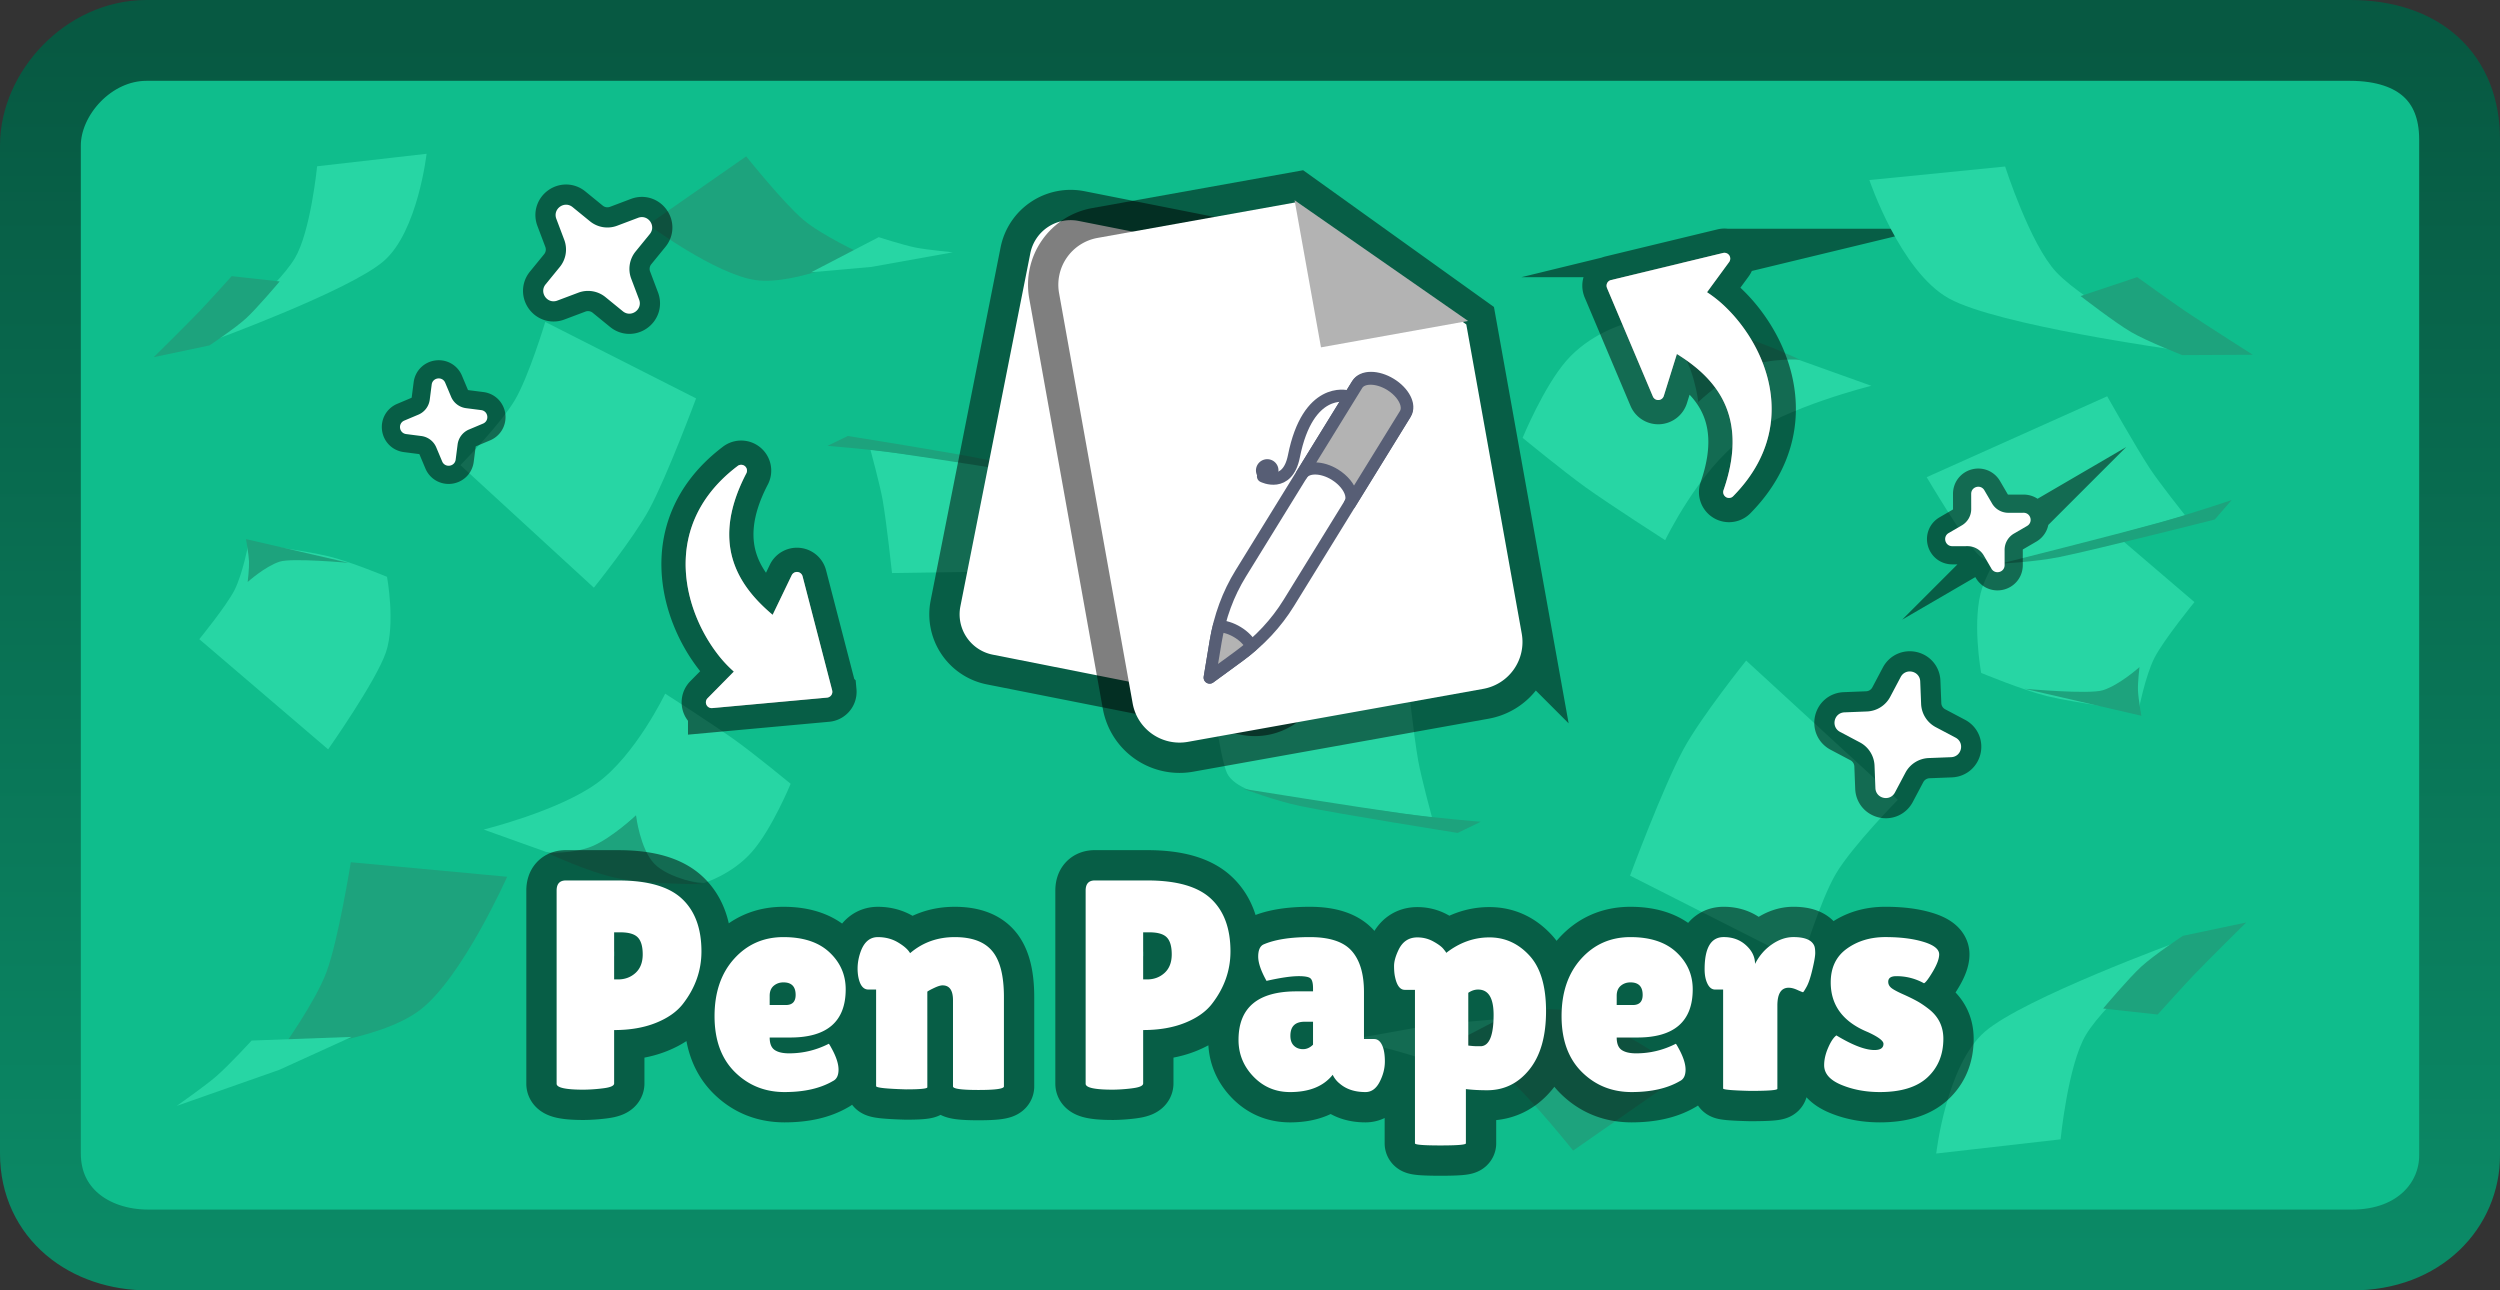 <svg xmlns="http://www.w3.org/2000/svg" width="309.298" height="159.648" viewBox="0 0 309.298 159.648"><rect x="0" y="0" width="309.298" height="159.648" fill="#333333" stroke="none"/><defs><linearGradient x1="240" y1="105.178" x2="240" y2="254.827" gradientUnits="userSpaceOnUse" id="a"><stop offset="0" stop-color="#075942"/><stop offset="1" stop-color="#0b8a66"/></linearGradient></defs><g stroke-miterlimit="10"><path d="M4.656 139.025v-122.5c0-6.04 7.79-11.696 16.792-11.696h266.5c10.527 0 16.693 7.611 16.693 15.195v118.5c0 9.961-7.998 16.295-17.193 16.295h-263c-12.405 0-19.792-6.112-19.792-15.795" fill="#0fbd8c"/><path d="M231.523 47.732s-10.465 2.58-15.901 6.505c-5.437 3.924-9.609 12.595-9.609 12.595s-6.794-4.356-9.85-6.55c-2.8-2.012-7.785-6.114-7.785-6.114s2.6-6.319 5.417-9.545 6.76-4.403 6.76-4.403 5.237.338 7.396 2.485 2.162 7.016 2.162 7.016 3.42-3.399 6.295-4.501 4.861-1.16 4.861-1.16z" fill="#27d6a4"/><path d="M216.276 45.386c-2.714 1.131-6.163 4.335-6.163 4.335s-.576-4.747-2.593-6.816-6.832-2.852-6.832-2.852 7.432-.037 11.74.78c4.307.816 10.254 3.67 10.254 3.67s-3.692-.248-6.406.883" fill="#1da37d"/><path d="M174.131 83.785s.758 7.082 1.32 10.286c.359 2.051 1.72 7.07 1.72 7.07l-20.744-2.777s-3.72-.818-4.618-2.703c-.898-1.886-2.148-11.504-2.148-11.504z" fill="#27d6a4"/><path d="m183.206 101.663-2.867 1.387s-14.582-2.32-19.462-3.325c-3-.617-7.034-2.125-7.034-2.125s14.437 2.318 19.752 3.053c4.216.584 9.611 1.01 9.611 1.01" fill="#1da37d"/><path d="M234.796 98.954s-5.645 5.748-7.64 9.115c-1.98 3.34-4.287 11.008-4.287 11.008l-21.199-10.745s4.043-10.885 6.591-15.605c2.183-4.043 7.774-11 7.774-11zm36.699-24.462s-3.788 4.639-4.94 6.883c-1.16 2.256-1.992 6.617-1.992 6.617s-7.868-1.03-11.284-1.863c-3.02-.736-8.17-2.877-8.17-2.877s-1.215-6.6.156-10.615c1.389-4.066 8.122-13.631 8.122-13.631z" fill="#27d6a4"/><path d="M264.696 82.53s-.226 1.905-.188 2.88c.04 1.03.422 3.145.422 3.145l-14.453-3.344s8.01.731 9.719.177c2.065-.67 4.5-2.858 4.5-2.858" fill="#1da37d"/><path d="M245.548 127.655c4.768-4.158 24.14-11.227 24.14-11.227s-8.988 7.226-11.614 11.592c-2.225 3.7-3.14 12.938-3.14 12.938l-15.384 1.756s1.231-10.9 5.999-15.059" fill="#27d6a4"/><path d="m270.067 115.779 7.831-1.65s-4.447 4.385-6.445 6.462c-1.127 1.17-4.511 4.926-4.511 4.926l-6.743-.744s3.161-3.76 4.73-5.194c1.582-1.448 5.138-3.8 5.138-3.8m-76.783 9.179c5.627.778 15.12 7.797 15.12 7.797l-13.777 9.596s-5.239-6.561-8.067-8.943c-2.597-2.187-8.268-4.813-8.268-4.813s9.364-4.414 14.992-3.637" fill="#1da37d"/><path d="m177.019 126.814 8.473-.753-9.493 4.935s-3.3-1.079-5.188-1.465c-1.478-.302-5.22-.664-5.22-.664zM59.841 102.632s9.212-2.272 13.997-5.726 8.458-11.087 8.458-11.087 5.98 3.835 8.67 5.766c2.465 1.77 6.852 5.382 6.852 5.382s-2.288 5.562-4.768 8.402-5.95 3.875-5.95 3.875-4.61-.298-6.51-2.187c-1.9-1.89-1.903-6.176-1.903-6.176s-3.01 2.992-5.541 3.962c-2.53.97-4.279 1.021-4.279 1.021z" fill="#27d6a4"/><path d="M73.262 104.697c2.39-.996 5.425-3.816 5.425-3.816s.507 4.178 2.283 6c1.775 1.82 6.013 2.51 6.013 2.51s-6.542.033-10.333-.686-9.026-3.232-9.026-3.232 3.25.22 5.638-.776" fill="#1da37d"/><path d="M110.359 70.897s-.667-6.234-1.161-9.054c-.316-1.806-1.514-6.224-1.514-6.224l18.259 2.445s3.275.72 4.065 2.38 1.89 10.126 1.89 10.126z" fill="#27d6a4"/><path d="m102.371 55.16 2.524-1.22s12.835 2.042 17.13 2.926c2.64.543 6.192 1.871 6.192 1.871s-12.707-2.04-17.386-2.688c-3.71-.513-8.46-.889-8.46-.889" fill="#1da37d"/><path d="M56.961 57.545s4.968-5.06 6.724-8.023c1.743-2.941 3.774-9.69 3.774-9.69l18.66 9.458s-3.559 9.582-5.802 13.736c-1.921 3.559-6.843 9.682-6.843 9.682zM24.657 79.078s3.335-4.084 4.349-6.06c1.02-1.986 1.753-5.824 1.753-5.824s6.925.907 9.932 1.64c2.658.647 7.192 2.532 7.192 2.532s1.069 5.809-.138 9.343c-1.222 3.58-7.149 12-7.149 12z" fill="#27d6a4"/><path d="M30.642 72.002s.199-1.677.166-2.535c-.036-.907-.372-2.769-.372-2.769l12.722 2.943s-7.05-.643-8.555-.155c-1.818.59-3.961 2.516-3.961 2.516" fill="#1da37d"/><path d="M47.496 32.282c-4.197 3.66-21.248 9.882-21.248 9.882s7.911-6.36 10.222-10.203c1.96-3.258 2.764-11.39 2.764-11.39l13.542-1.545s-1.084 9.595-5.28 13.255" fill="#27d6a4"/><path d="m25.914 42.735-6.893 1.452s3.915-3.86 5.673-5.688c.992-1.03 3.971-4.335 3.971-4.335l5.935.654s-2.782 3.31-4.163 4.572c-1.393 1.274-4.523 3.345-4.523 3.345m67.586-8.08c-4.953-.684-13.308-6.863-13.308-6.863l12.126-8.447s4.611 5.776 7.1 7.873c2.287 1.925 7.278 4.236 7.278 4.236S98.454 35.34 93.5 34.655" fill="#1da37d"/><path d="m107.817 33.022-7.458.662 8.356-4.343s2.904.95 4.567 1.29c1.3.265 4.594.584 4.594.584z" fill="#27d6a4"/><path d="M122.821 80.995a5.09 5.09 0 0 1-4.002-5.98l8.651-43.677a5.09 5.09 0 0 1 5.98-4.003l21.121 4.184 12.198 18.786-6.52 32.916a5.09 5.09 0 0 1-5.98 4.003z" fill="none" stroke-opacity=".502" stroke="#000" stroke-width="7.5"/><path d="M122.821 80.995a5.09 5.09 0 0 1-4.002-5.98l8.651-43.677a5.09 5.09 0 0 1 5.98-4.003l21.121 4.184 12.198 18.786-6.52 32.916a5.09 5.09 0 0 1-5.98 4.003z" fill="#fff"/><path d="m151.42 46.924 3.103-15.664 12.56 18.767z" fill="#b3b3b3"/><path d="M90.352 118.174c0-6.4 5.915-12.996 13.12-12.996h272.61c8.613 0 13.568 4.644 13.568 12.247V243.13c0 6.04-4.86 11.697-13.32 11.697H103.72c-7.327 0-13.368-4.523-13.368-11.947z" fill="none" stroke="url(#a)" stroke-width="10" transform="translate(-85.352 -100.178)"/><g fill="#fff"><path d="m207.462 43.799-1.62 5.19a.721.721 0 0 1-1.35.065l-5.675-13.426-.035-.113a.72.72 0 0 1 .529-.868l13.867-3.35a.718.718 0 0 1 .749 1.122l-2.736 3.734c.88.576 1.7 1.24 2.444 1.984 2.1 2.07 4.047 5.012 4.976 8.356.939 3.376.843 7.157-1.16 10.868-.731 1.353-1.715 2.693-2.992 3.995a.721.721 0 0 1-1.228-.703c1.762-5.052 1.27-8.718-.22-11.436-1.334-2.43-3.483-4.142-5.548-5.42z" stroke-opacity=".502" stroke="#000" stroke-width="6"/><path d="m207.462 43.799-1.62 5.19a.721.721 0 0 1-1.35.065l-5.675-13.426-.035-.113a.72.72 0 0 1 .529-.868l13.867-3.35a.718.718 0 0 1 .747 1.122l-2.734 3.734c.88.576 1.7 1.24 2.444 1.984 2.1 2.07 4.047 5.012 4.976 8.356.939 3.376.843 7.157-1.16 10.868-.73 1.352-1.715 2.693-2.992 3.995a.721.721 0 0 1-1.228-.703c1.762-5.052 1.27-8.718-.22-11.436-1.334-2.43-3.483-4.142-5.549-5.418"/></g><path d="M230.97 88.023a3.41 3.41 0 0 0 2.887-1.817l1.296-2.45c.614-1.158 2.365-.759 2.415.55l.11 2.77a3.41 3.41 0 0 0 1.815 2.889l2.45 1.295c1.159.615.76 2.366-.55 2.418l-2.77.108a3.41 3.41 0 0 0-2.887 1.816l-1.297 2.449c-.613 1.158-2.363.76-2.416-.55l-.107-2.77a3.41 3.41 0 0 0-1.818-2.886l-2.45-1.296c-1.159-.615-.76-2.366.55-2.417z" fill="none" stroke-opacity=".502" stroke="#000" stroke-width="5"/><path d="M230.97 88.023a3.41 3.41 0 0 0 2.887-1.817l1.296-2.45c.614-1.158 2.365-.759 2.415.55l.11 2.77a3.41 3.41 0 0 0 1.815 2.889l2.45 1.295c1.159.615.76 2.366-.55 2.418l-2.77.108a3.41 3.41 0 0 0-2.887 1.816l-1.297 2.449c-.613 1.158-2.363.76-2.416-.55l-.107-2.77a3.41 3.41 0 0 0-1.818-2.886l-2.45-1.296c-1.159-.615-.76-2.366.55-2.417z" fill="#fff"/><path d="M72.213 134.814q-3.348 0-3.348-.735v-23.895q0-1.254 1.138-1.253h6.488q5.46 0 7.872 2.254 2.42 2.247 2.42 6.525 0 3.536-2.29 6.489-1.14 1.469-3.357 2.355-2.21.885-5.156.885v6.604q0 .44-1.383.605a21 21 0 0 1-2.384.166m3.767-19.466v5.826h.475q1.29 0 2.175-.807.886-.814.886-2.29t-.612-2.103q-.605-.627-2.153-.626zm27.064 18.4q-2.326 1.36-5.977 1.361t-6.158-2.484q-2.505-2.492-2.506-6.9t2.413-7.093q2.419-2.694 6.107-2.694 3.687 0 5.696 1.88t2.01 4.573q0 5.97-6.856 5.97h-2.55q0 1.109.605 1.534.612.425 1.793.425 2.586 0 4.905-1.181.036-.036.331.511.885 1.591.886 2.68 0 1.086-.699 1.418m-4.609-10.659q0-1.548-1.512-1.548-.699 0-1.203.425-.497.425-.497 1.231v1.146h1.995q1.217 0 1.217-1.254m16.293 11.43q0 .26-2.65.259-3.688-.108-3.688-.403v-11.948h-.958q-.957 0-1.253-1.62a6 6 0 0 1-.079-.958q0-1.146.447-2.29.662-1.62 2.06-1.62 1.403 0 2.505.662 1.11.662 1.484 1.325 2.319-1.988 5.524-1.988 3.212 0 4.645 1.736 1.44 1.728 1.44 5.675v11.062q0 .44-3.154.439-3.147 0-3.147-.44v-10.658q0-1.844-1.29-1.844-.374 0-1.036.317-.663.31-.85.461zm22.935.295q-3.349 0-3.349-.735v-23.895q0-1.254 1.138-1.253h6.489q5.46 0 7.871 2.254 2.42 2.247 2.42 6.525 0 3.536-2.29 6.489-1.137 1.469-3.356 2.355-2.211.885-5.156.885v6.604q0 .44-1.383.605a21 21 0 0 1-2.384.166m3.767-19.466v5.826h.475q1.29 0 2.175-.807.885-.814.886-2.29 0-1.476-.612-2.103-.606-.627-2.154-.626zm15.263 6.006q-1.03-1.844-1.03-3.003t.627-1.491q2.095-.922 5.761-.922 3.673 0 5.185 1.714 1.513 1.714 1.513 5.07v5.826h1.253q.627 0 .98.742.352.734.352 2.024t-.648 2.542q-.648 1.254-1.75 1.253-1.995 0-3.212-1.066a3.05 3.05 0 0 1-.843-1.073q-1.7 2.14-5.278 2.14-2.686-.001-4.53-1.916-1.844-1.917-1.844-4.538 0-6.006 7.187-6.006h2.031v-.374q0-.959-.317-1.232-.31-.273-1.454-.274-1.405 0-3.983.584m2.953 6.791q0 .807.44 1.232.438.425 1.123.425.684 0 1.238-.555v-2.838h-1.037q-1.764 0-1.764 1.736m21.713 13.309q0 .26-3.154.26-3.147 0-3.147-.26v-18.991h-1.253q-.886 0-1.217-1.62-.116-.519-.116-1.326 0-.813.519-1.922.735-1.62 2.362-1.62 1.065 0 1.966.496.908.497 1.253.922.353.425.353.497 2.47-1.916 5.344-1.916 2.88 0 4.94 2.233 2.067 2.224 2.067 6.892 0 4.666-2.067 7.23-2.06 2.557-5.228 2.557-1.44 0-2.622-.144zm1.513-19.027q-.627 0-1.217.403v6.525q.626.08 1.015.08h.605q1.512-.153 1.512-3.875 0-3.133-1.915-3.133m24.965 11.321q-2.326 1.36-5.977 1.361t-6.158-2.484q-2.506-2.492-2.506-6.9t2.413-7.093q2.42-2.694 6.107-2.694t5.696 1.88 2.01 4.573q0 5.97-6.856 5.97h-2.55q0 1.109.605 1.534.612.425 1.793.425 2.586 0 4.905-1.181.036-.036.331.511.886 1.591.886 2.68 0 1.086-.699 1.418m-4.609-10.659q0-1.548-1.512-1.548-.699 0-1.203.425-.497.425-.497 1.231v1.146h1.995q1.217 0 1.217-1.254m16.667 11.617q0 .26-3.356.26-3.356-.08-3.356-.296v-12.243h-.993q-.591 0-.944-.72t-.353-1.786q0-3.983 2.362-3.983 1.657 0 2.766 1.016 1.11 1.008 1.109 2.304.77-1.512 2.081-2.412 1.311-.908 2.672-.908 2.139 0 2.586 1.102.108.295.108.871 0 .57-.353 2.046-.345 1.476-.72 2.139-.368.662-.44.662t-.684-.273q-.605-.281-1.087-.281-1.398 0-1.398 2.21zm7.3-6.604q2.988 1.808 4.717 1.808 1.11 0 1.109-.771 0-.555-1.916-1.44-4.61-1.88-4.609-6.158 0-2.73 1.988-4.163 1.995-1.44 4.774-1.44 2.787 0 4.718.59 1.937.59 1.937 1.549 0 .806-.792 2.139-.791 1.325-1.088 1.433a6.95 6.95 0 0 0-3.428-.878q-.994 0-.994.698 0 .44.382.756.39.31 1.419.77 1.037.462 1.714.836.684.367 1.534 1.03 1.77 1.398 1.771 3.651 0 2.946-1.958 4.775-1.953 1.822-5.899 1.822-2.614 0-4.753-.886t-2.139-2.434q0-1.03.497-2.168.497-1.145 1.016-1.52" fill="none" stroke-opacity=".502" stroke="#000" stroke-width="7.5" stroke-linecap="round" stroke-linejoin="round"/><path d="M72.213 134.814q-3.348 0-3.348-.735v-23.895q0-1.254 1.138-1.253h6.488q5.46 0 7.872 2.254 2.42 2.247 2.42 6.525 0 3.536-2.29 6.489-1.14 1.469-3.357 2.355-2.21.885-5.156.885v6.604q0 .44-1.383.605a21 21 0 0 1-2.384.166m3.767-19.466v5.826h.475q1.29 0 2.175-.807.886-.814.886-2.29t-.612-2.103q-.605-.627-2.153-.626zm27.064 18.4q-2.326 1.36-5.977 1.361t-6.158-2.484q-2.505-2.492-2.506-6.9t2.413-7.093q2.42-2.694 6.107-2.694t5.696 1.88 2.01 4.573q0 5.97-6.856 5.97h-2.55q0 1.109.605 1.534.612.425 1.793.425 2.586 0 4.905-1.181.036-.036.331.511.885 1.591.886 2.68 0 1.086-.699 1.418m-4.609-10.659q0-1.548-1.512-1.548-.699 0-1.203.425-.497.425-.497 1.231v1.146h1.995q1.217 0 1.217-1.254m16.293 11.43q0 .26-2.65.259-3.688-.108-3.688-.403v-11.948h-.958q-.957 0-1.253-1.62a6 6 0 0 1-.079-.958q0-1.146.447-2.29.662-1.62 2.06-1.62 1.403 0 2.505.662 1.11.662 1.484 1.325 2.319-1.988 5.524-1.988 3.212 0 4.645 1.736 1.44 1.728 1.44 5.675v11.062q0 .44-3.154.439-3.147 0-3.147-.44v-10.658q0-1.844-1.29-1.844-.374 0-1.036.317-.663.31-.85.461zm22.935.295q-3.349 0-3.349-.735v-23.895q0-1.254 1.138-1.253h6.489q5.46 0 7.871 2.254 2.42 2.247 2.42 6.525 0 3.536-2.29 6.489-1.137 1.469-3.356 2.355-2.211.885-5.156.885v6.604q0 .44-1.383.605a21 21 0 0 1-2.384.166m3.767-19.466v5.826h.475q1.29 0 2.175-.807.885-.814.886-2.29 0-1.476-.612-2.103-.606-.627-2.154-.626zm15.263 6.006q-1.03-1.844-1.03-3.003t.627-1.491q2.095-.922 5.761-.922 3.673 0 5.185 1.714 1.513 1.714 1.513 5.07v5.826h1.253q.627 0 .98.742.352.734.352 2.024t-.648 2.542q-.648 1.254-1.75 1.253-1.995 0-3.212-1.066a3.05 3.05 0 0 1-.843-1.073q-1.7 2.14-5.278 2.14-2.686-.001-4.53-1.916-1.844-1.917-1.844-4.538 0-6.006 7.187-6.006h2.031v-.374q0-.959-.317-1.232-.31-.273-1.454-.274-1.405 0-3.983.584m2.953 6.791q0 .807.44 1.232.438.425 1.123.425.684 0 1.238-.555v-2.838h-1.037q-1.764 0-1.764 1.736m21.713 13.309q0 .26-3.154.26-3.147 0-3.147-.26v-18.991h-1.253q-.886 0-1.217-1.62-.116-.519-.116-1.326 0-.813.519-1.922.735-1.62 2.362-1.62 1.065 0 1.966.496.908.497 1.253.922.353.425.353.497 2.47-1.916 5.344-1.916 2.88 0 4.94 2.233 2.067 2.224 2.067 6.892 0 4.666-2.067 7.23-2.06 2.557-5.228 2.557-1.44 0-2.622-.144zm1.513-19.027q-.627 0-1.217.403v6.525q.626.08 1.015.08h.605q1.512-.153 1.512-3.875 0-3.133-1.915-3.133m24.965 11.321q-2.325 1.36-5.977 1.361-3.651 0-6.158-2.484-2.505-2.492-2.506-6.9t2.413-7.093q2.42-2.694 6.107-2.694t5.696 1.88 2.01 4.573q0 5.97-6.856 5.97h-2.55q0 1.109.605 1.534.612.425 1.793.425 2.586 0 4.905-1.181.036-.036.331.511.885 1.591.886 2.68 0 1.086-.699 1.418m-4.609-10.659q0-1.548-1.512-1.548-.699 0-1.203.425-.497.425-.497 1.231v1.146h1.995q1.217 0 1.217-1.254m16.667 11.617q0 .26-3.356.26-3.356-.08-3.356-.296v-12.243h-.993q-.591 0-.944-.72t-.353-1.786q0-3.983 2.362-3.983 1.657 0 2.766 1.016 1.11 1.008 1.109 2.304.77-1.512 2.081-2.412 1.311-.908 2.672-.908 2.139 0 2.586 1.102.108.295.108.871 0 .57-.353 2.046-.345 1.476-.72 2.139-.368.662-.44.662t-.684-.273q-.605-.281-1.087-.281-1.398 0-1.398 2.21zm7.3-6.604q2.988 1.808 4.717 1.808 1.11 0 1.109-.771 0-.555-1.916-1.44-4.61-1.88-4.609-6.158 0-2.73 1.988-4.163 1.995-1.44 4.774-1.44 2.787 0 4.718.59 1.937.59 1.937 1.549 0 .806-.792 2.139-.791 1.325-1.088 1.433a6.95 6.95 0 0 0-3.428-.878q-.994 0-.994.698 0 .44.382.756.39.31 1.419.77 1.037.462 1.714.836.684.367 1.534 1.03 1.77 1.398 1.771 3.651 0 2.946-1.958 4.775-1.953 1.822-5.899 1.822-2.614 0-4.753-.886t-2.139-2.434q0-1.03.497-2.168.497-1.145 1.016-1.52" fill="#fff"/><path d="M146.972 91.781a5.89 5.89 0 0 1-6.84-4.76l-9.103-50.746a5.89 5.89 0 0 1 4.759-6.84l24.54-4.402 21.08 15.108 6.86 38.245a5.89 5.89 0 0 1-4.759 6.84z" fill="none" stroke-opacity=".502" stroke="#000" stroke-width="7.5"/><path d="M146.972 91.781a5.89 5.89 0 0 1-6.84-4.76l-9.103-50.746a5.89 5.89 0 0 1 4.759-6.84l24.54-4.402 21.08 15.108 6.86 38.245a5.89 5.89 0 0 1-4.759 6.84z" fill="#fff"/><path d="m163.43 42.974-3.265-18.2 21.464 14.935z" fill="#b3b3b3"/><path d="m153.336 81.142-3.675 2.688.74-4.48c.505-3.06 1.546-5.88 3.1-8.4l14.453-23.445c.62-1.003 2.452-1.003 4.096.003 1.642 1.004 2.474 2.631 1.855 3.634l-14.453 23.447c-1.553 2.52-3.608 4.723-6.116 6.554" fill="#fff" fill-rule="evenodd" stroke="#575e75" stroke-width="1.5" stroke-linecap="round" stroke-linejoin="round"/><path d="M156.256 58.936s3.024 1.532 3.824-2.485c1.732-8.693 6.554-7.431 6.554-7.431" fill="none" stroke="#575e75" stroke-width="1.5" stroke-linecap="round" stroke-linejoin="round"/><path d="M173.993 50.017c.107.445.066.871-.147 1.218l-6.832 11.08c.204-.343.24-.735.137-1.17-.201-.84-.939-1.769-2.01-2.432-1.621-.992-3.438-1.006-4.073-.031l6.831-11.082c.618-1.001 2.452-1.003 4.098-.005 1.07.662 1.796 1.583 1.997 2.422m-19.156 29.925q-.727.633-1.504 1.203l-3.676 2.686.743-4.48c.11-.64.237-1.261.397-1.88.705.018 1.534.268 2.32.748s1.383 1.103 1.72 1.724" fill="#b3b3b3" fill-rule="evenodd" stroke="#575e75" stroke-width="1.5" stroke-linecap="round" stroke-linejoin="round"/><path d="M260.698 49.028s3.496 6.206 5.277 8.927c1.14 1.743 4.374 5.816 4.374 5.816l-20.154 5.644s-3.74.719-5.31-.658-6.518-9.72-6.518-9.72z" fill="#27d6a4"/><path d="m276.1 61.865-2.087 2.407s-14.312 3.63-19.192 4.636c-2.999.618-7.301.826-7.301.826s14.178-3.575 19.351-4.999c4.103-1.13 9.229-2.87 9.229-2.87" fill="#1da37d"/><path d="M157.648 57.996a.893.893 0 1 1-1.075-.66.89.89 0 0 1 1.077.661z" fill="#575e75" fill-rule="evenodd" stroke="#575e75" stroke-linecap="round" stroke-linejoin="round"/><g fill="#fff"><path d="m95.591 76.067 2.358-4.899a.721.721 0 0 1 1.346.133l3.66 14.109.019.116a.72.72 0 0 1-.65.782l-14.207 1.296a.718.718 0 0 1-.578-1.22l3.25-3.296a15.3 15.3 0 0 1-2.128-2.318c-1.777-2.354-3.275-5.548-3.707-8.991-.438-3.477.207-7.204 2.73-10.584.92-1.232 2.088-2.414 3.541-3.516a.721.721 0 0 1 1.113.874c-2.478 4.741-2.526 8.44-1.447 11.346.965 2.598 2.843 4.605 4.7 6.17z" stroke-opacity=".502" stroke="#000" stroke-width="6"/><path d="m95.591 76.067 2.358-4.899a.721.721 0 0 1 1.346.133l3.66 14.109.019.116a.72.72 0 0 1-.65.782l-14.207 1.296a.718.718 0 0 1-.576-1.22l3.249-3.296a15.3 15.3 0 0 1-2.13-2.318c-1.776-2.354-3.274-5.548-3.706-8.991-.438-3.477.207-7.204 2.73-10.584.92-1.23 2.088-2.414 3.541-3.516a.721.721 0 0 1 1.113.874c-2.478 4.741-2.526 8.44-1.447 11.346.965 2.598 2.843 4.605 4.7 6.168"/></g><path d="M68.827 27.069c-.462-1.226.995-2.275 2.012-1.447l2.148 1.752a3.41 3.41 0 0 0 3.366.552l2.594-.98c1.226-.46 2.274.996 1.446 2.012l-1.751 2.148a3.41 3.41 0 0 0-.55 3.366l.98 2.594c.461 1.226-.996 2.275-2.013 1.447l-2.148-1.752a3.41 3.41 0 0 0-3.366-.549l-2.595.977c-1.225.464-2.275-.994-1.447-2.01l1.753-2.147a3.41 3.41 0 0 0 .55-3.368z" fill="none" stroke-opacity=".502" stroke="#000" stroke-width="5"/><path d="M68.827 27.069c-.462-1.226.995-2.275 2.012-1.447l2.148 1.752a3.41 3.41 0 0 0 3.366.552l2.594-.98c1.226-.46 2.274.996 1.446 2.012l-1.751 2.148a3.41 3.41 0 0 0-.55 3.366l.98 2.594c.461 1.226-.996 2.275-2.013 1.447l-2.148-1.752a3.41 3.41 0 0 0-3.366-.549l-2.595.977c-1.225.464-2.275-.994-1.447-2.01l1.753-2.147a3.41 3.41 0 0 0 .55-3.368z" fill="#fff"/><path d="M53.408 47.579c.113-.885 1.325-1.05 1.671-.228l.732 1.74a2.33 2.33 0 0 0 1.849 1.407l1.871.239c.886.114 1.05 1.324.228 1.67l-1.739.733a2.33 2.33 0 0 0-1.405 1.848l-.239 1.872c-.115.885-1.325 1.05-1.672.228l-.731-1.74a2.33 2.33 0 0 0-1.85-1.404l-1.872-.241c-.885-.113-1.05-1.324-.228-1.67l1.74-.733a2.33 2.33 0 0 0 1.405-1.849z" fill="none" stroke-opacity=".502" stroke="#000" stroke-width="4.5"/><path d="M53.408 47.579c.113-.885 1.325-1.05 1.671-.228l.732 1.74a2.33 2.33 0 0 0 1.849 1.407l1.871.239c.886.114 1.05 1.324.228 1.67l-1.739.733a2.33 2.33 0 0 0-1.405 1.848l-.239 1.872c-.115.885-1.325 1.05-1.672.228l-.731-1.74a2.33 2.33 0 0 0-1.85-1.404l-1.872-.241c-.885-.113-1.05-1.324-.228-1.67l1.74-.733a2.33 2.33 0 0 0 1.405-1.849z" fill="#fff"/><path d="M51.975 124.948c-5.22 3.994-17.165 4.895-17.165 4.895s4.21-5.88 5.575-9.564c1.488-4.01 3.016-13.605 3.016-13.605l19.343 1.797s-5.548 12.482-10.769 16.477" fill="#1da37d"/><path d="M21.87 136.817s3.56-2.499 4.875-3.647c1.68-1.467 4.386-4.435 4.386-4.435l12.372-.451-8.958 4.078zm219.268-99.883c-6.036-3.33-9.86-14.658-9.86-14.658l16.793-1.675s3.102 9.63 6.325 13.059c3.803 4.045 15.041 9.672 15.041 9.672s-22.263-3.067-28.3-6.398" fill="#27d6a4"/><path d="M263.642 41.072c-2-1.166-6.234-4.443-6.234-4.443l7.01-2.346s4.47 3.22 5.94 4.207c2.607 1.752 8.355 5.399 8.355 5.399l-8.722.046s-4.33-1.686-6.35-2.863" fill="#1da37d"/><path d="M242.72 64.996a2.33 2.33 0 0 0 1.157-2.014l-.003-1.888c0-.892 1.18-1.211 1.627-.44l.951 1.63a2.33 2.33 0 0 0 2.014 1.158l1.887-.003c.892 0 1.211 1.178.44 1.629l-1.63.948a2.33 2.33 0 0 0-1.156 2.014l.002 1.887c0 .892-1.179 1.212-1.628.44l-.948-1.63a2.33 2.33 0 0 0-2.016-1.156l-1.887.003c-.892 0-1.212-1.18-.44-1.629z" fill="none" stroke-opacity=".502" stroke="#000" stroke-width="4.5"/><path d="M242.72 64.996a2.33 2.33 0 0 0 1.157-2.014l-.003-1.888c0-.892 1.18-1.211 1.627-.44l.951 1.63a2.33 2.33 0 0 0 2.014 1.158l1.887-.003c.892 0 1.211 1.178.44 1.629l-1.63.948a2.33 2.33 0 0 0-1.156 2.014l.002 1.887c0 .892-1.179 1.212-1.628.44l-.948-1.63a2.33 2.33 0 0 0-2.016-1.156l-1.887.003c-.892 0-1.212-1.18-.44-1.629z" fill="#fff"/></g></svg>
